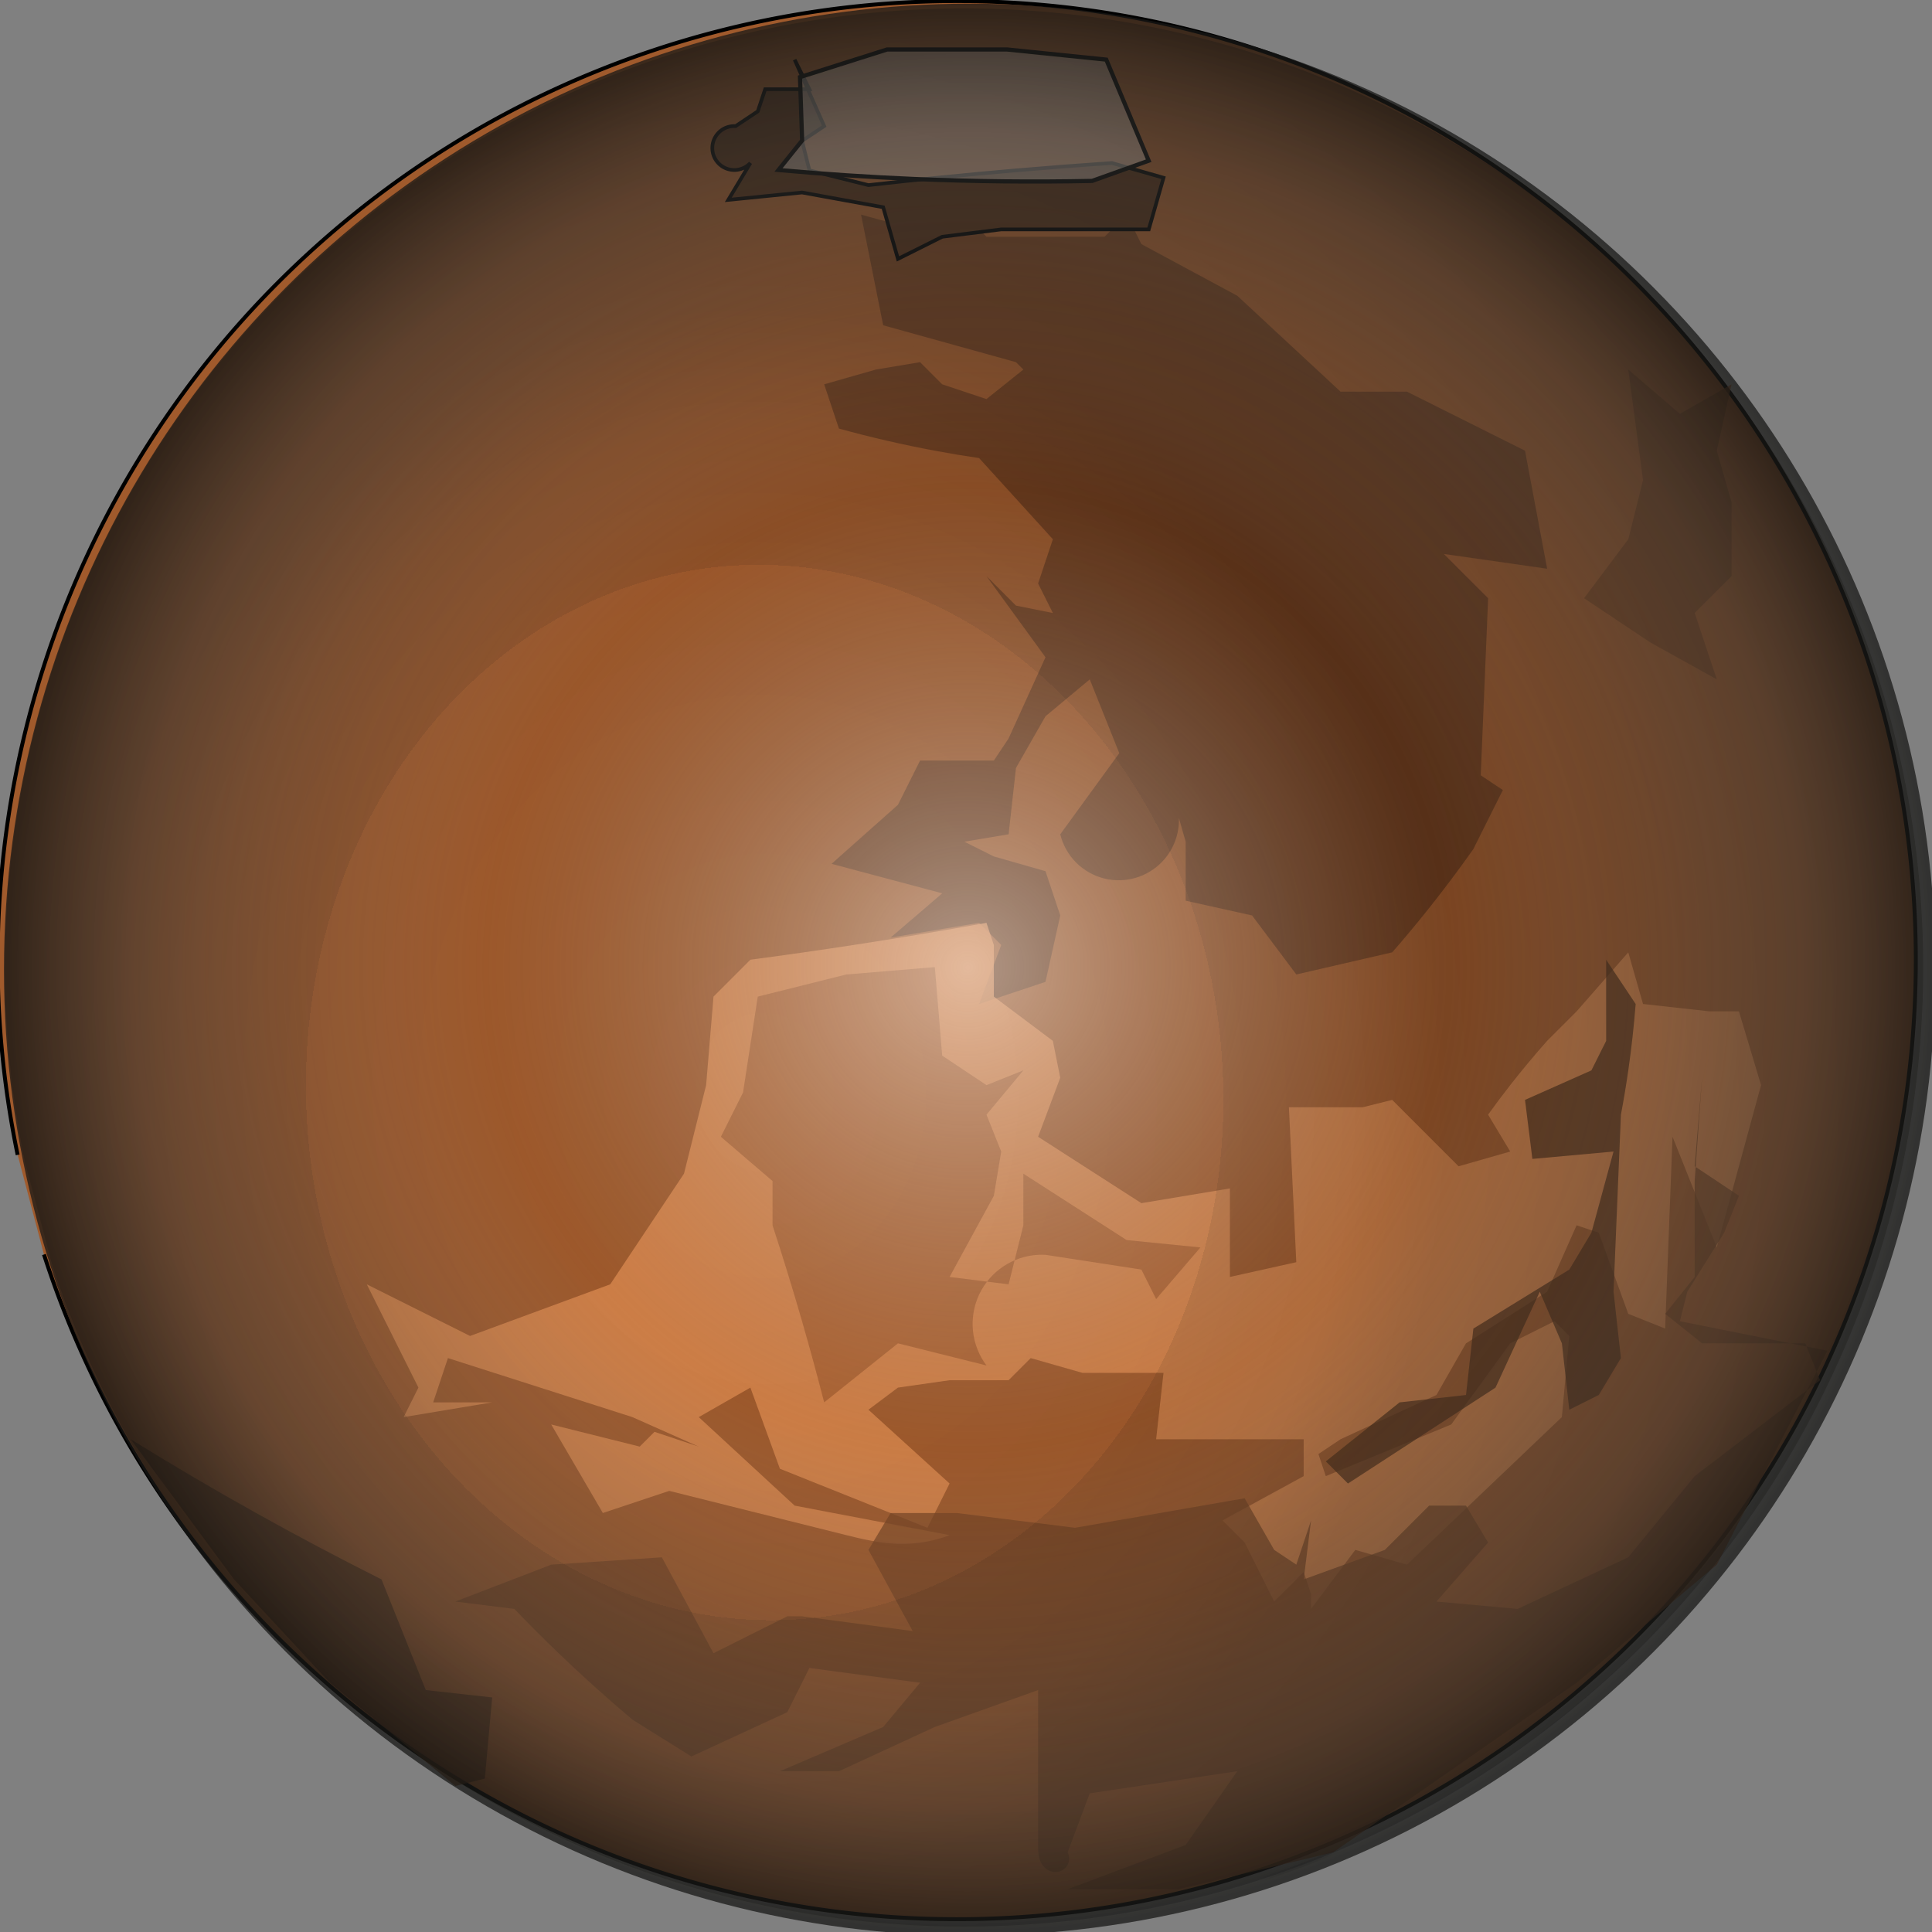 <?xml version="1.0" encoding="UTF-8" standalone="no"?>
<!-- Created with Inkscape (http://www.inkscape.org/) -->

<svg
   width="26.458mm"
   height="26.458mm"
   id="svg2"
   version="1.1"
   inkscape:version="1.4 (86a8ad7, 2024-10-11)"
   sodipodi:docname="mars.svg"
   xmlns:inkscape="http://www.inkscape.org/namespaces/inkscape"
   xmlns:sodipodi="http://sodipodi.sourceforge.net/DTD/sodipodi-0.dtd"
   xmlns:xlink="http://www.w3.org/1999/xlink"
   xmlns="http://www.w3.org/2000/svg"
   xmlns:svg="http://www.w3.org/2000/svg"
   xmlns:rdf="http://www.w3.org/1999/02/22-rdf-syntax-ns#"
   xmlns:cc="http://creativecommons.org/ns#"
   xmlns:dc="http://purl.org/dc/elements/1.1/">
  <rect width="100%" height="100%" fill="#808080" stroke="none"/>
  <defs
     id="defs4">
    <inkscape:path-effect
       effect="spiro"
       id="path-effect4010"
       is_visible="true"
       lpeversion="0" />
    <inkscape:path-effect
       effect="spiro"
       id="path-effect4014"
       is_visible="true"
       lpeversion="0" />
    <inkscape:path-effect
       effect="spiro"
       id="path-effect4018"
       is_visible="true"
       lpeversion="0" />
    <inkscape:path-effect
       effect="spiro"
       id="path-effect4022"
       is_visible="true"
       lpeversion="0" />
    <inkscape:path-effect
       effect="spiro"
       id="path-effect4026"
       is_visible="true"
       lpeversion="0" />
    <inkscape:path-effect
       effect="spiro"
       id="path-effect4030"
       is_visible="true"
       lpeversion="0" />
    <inkscape:path-effect
       effect="spiro"
       id="path-effect4034"
       is_visible="true"
       lpeversion="0" />
    <inkscape:path-effect
       effect="spiro"
       id="path-effect4038"
       is_visible="true"
       lpeversion="0" />
    <inkscape:path-effect
       effect="spiro"
       id="path-effect4042"
       is_visible="true"
       lpeversion="0" />
    <radialGradient
       inkscape:collect="always"
       xlink:href="#linearGradient4046"
       id="radialGradient4052"
       cx="-361.106"
       cy="590.495"
       fx="-361.106"
       fy="590.495"
       r="246.016"
       gradientTransform="matrix(1.508,-0.07,0.081,1.736,135.557,-459.986)"
       gradientUnits="userSpaceOnUse" />
    <linearGradient
       id="linearGradient4046">
      <stop
         style="stop-color:#000000;stop-opacity:0;"
         offset="0"
         id="stop4048" />
      <stop
         id="stop4060"
         offset="0.316"
         style="stop-color:#000000;stop-opacity:0.039;" />
      <stop
         id="stop4058"
         offset="0.316"
         style="stop-color:#000000;stop-opacity:0.122;" />
      <stop
         id="stop4056"
         offset="0.401"
         style="stop-color:#000000;stop-opacity:0.156;" />
      <stop
         id="stop4054"
         offset="0.469"
         style="stop-color:#000000;stop-opacity:0.234;" />
      <stop
         style="stop-color:#000000;stop-opacity:0.356;"
         offset="1"
         id="stop4050" />
    </linearGradient>
    <radialGradient
       inkscape:collect="always"
       xlink:href="#linearGradient4062"
       id="radialGradient4068"
       cx="192.188"
       cy="578.096"
       fx="192.188"
       fy="578.096"
       r="246.016"
       gradientTransform="matrix(-0.084,0.015,-0.179,-0.984,-143.268,1144.975)"
       gradientUnits="userSpaceOnUse" />
    <linearGradient
       inkscape:collect="always"
       id="linearGradient4062">
      <stop
         style="stop-color:#000000;stop-opacity:1;"
         offset="0"
         id="stop4064" />
      <stop
         style="stop-color:#000000;stop-opacity:0;"
         offset="1"
         id="stop4066" />
    </linearGradient>
    <radialGradient
       r="246.016"
       fy="590.495"
       fx="-361.106"
       cy="590.495"
       cx="-361.106"
       gradientTransform="matrix(1.508,-0.07,0.081,1.736,135.557,-459.986)"
       gradientUnits="userSpaceOnUse"
       id="radialGradient3242"
       xlink:href="#linearGradient4046"
       inkscape:collect="always" />
    <radialGradient
       r="246.016"
       fy="578.096"
       fx="192.188"
       cy="578.096"
       cx="192.188"
       gradientTransform="matrix(-0.084,0.015,-0.179,-0.984,-143.268,1144.975)"
       gradientUnits="userSpaceOnUse"
       id="radialGradient3244"
       xlink:href="#linearGradient4062"
       inkscape:collect="always" />
    <radialGradient
       id="radialGradient7775"
       gradientUnits="userSpaceOnUse"
       cy="359.51"
       cx="365.71"
       r="304.29"
       inkscape:collect="always"
       gradientTransform="matrix(0.164,0,0,0.164,98.048,252.918)">
      <stop
         id="stop7779"
         style="stop-color:#ffffff;stop-opacity:.464"
         offset="0" />
      <stop
         id="stop7783"
         style="stop-color:#91918f;stop-opacity:0"
         offset=".5" />
      <stop
         id="stop7785"
         style="stop-color:#5a5a57;stop-opacity:.196"
         offset=".69" />
      <stop
         id="stop7787"
         style="stop-color:#3f3e3b;stop-opacity:.454"
         offset=".865" />
      <stop
         id="stop7781"
         style="stop-color:#171715;stop-opacity:.742"
         offset="1" />
    </radialGradient>
  </defs>
  <sodipodi:namedview
     id="base"
     pagecolor="#ffffff"
     bordercolor="#666666"
     borderopacity="1.0"
     inkscape:pageopacity="0.0"
     inkscape:pageshadow="2"
     inkscape:zoom="3.959798"
     inkscape:cx="64.902301"
     inkscape:cy="60.230346"
     inkscape:document-units="px"
     inkscape:current-layer="layer1"
     showgrid="false"
     inkscape:window-width="1920"
     inkscape:window-height="1009"
     inkscape:window-x="-8"
     inkscape:window-y="-8"
     inkscape:window-maximized="1"
     inkscape:showpageshadow="2"
     inkscape:pagecheckerboard="0"
     inkscape:deskcolor="#d1d1d1" />
  <g
     inkscape:label="Capa 1"
     inkscape:groupmode="layer"
     id="layer1"
     transform="translate(-107.934,-261.8)">
    <g
       transform="matrix(0.189,0,0,0.189,-51.018,209.947)"
       id="g4070">
      <path
         transform="matrix(1.07,0,0,1.07,1434.852,-60.191)"
         sodipodi:open="true"
         sodipodi:end="2.8296178"
         sodipodi:start="2.9371194"
         d="M -550.47,608.24 A 245.467,245.467 0 0 1 -366.4,319.47 245.467,245.467 0 0 1 -72.788,495.714 245.467,245.467 0 0 1 -241.078,793.956 245.467,245.467 0 0 1 -543.735,633.741"
         sodipodi:ry="245.46707"
         sodipodi:rx="245.46707"
         sodipodi:cy="558.39758"
         sodipodi:cx="-310.11682"
         id="path4006"
         style="fill:#a05a2c;fill-rule:evenodd;stroke:#000000;stroke-width:1px;stroke-linecap:butt;stroke-linejoin:miter;stroke-opacity:1"
         sodipodi:type="arc"
         sodipodi:arc-type="arc" />
      <path
         inkscape:connector-curvature="0"
         inkscape:original-d="m 1076.8226,333.13357 6.0609,30.30458 36.3655,10.10153 2.0203,2.0203 -10.1015,8.08122 -12.1218,-4.04061 -6.061,-6.06091 -12.1218,2.0203 -14.1421,4.04061 4.0406,12.12183 26.264,6.06092 12.1218,2.0203 20.203,22.22336 -4.0406,12.12183 4.0406,8.08122 -10.1015,-2.02031 -8.0812,-8.08122 16.1624,22.22336 -10.1015,22.22336 -4.0406,6.06091 h -8.0812 -12.1219 l -6.0609,12.12183 -18.1827,16.16244 30.3046,8.08122 -14.1422,12.12183 24.2437,-4.04061 6.0609,6.06092 -6.0609,16.16244 18.1827,-6.06092 4.0406,-18.18274 -4.0406,-12.12183 -14.1421,-4.04061 -8.0812,-4.04061 12.1218,-2.02031 2.0203,-18.18274 8.0812,-14.14214 12.1219,-10.10152 8.0812,20.20305 -16.1625,22.22335 c 0,0 0,14.14214 12.1219,12.12183 12.1218,-2.0203 18.1827,-24.24366 18.1827,-24.24366 l 4.0406,14.14214 v 16.16244 l 18.1828,4.04061 12.1218,16.16244 26.264,-6.06092 10.1015,-12.12183 12.1218,-16.16244 8.0812,-16.16244 -6.0609,-4.04061 2.0203,-48.48732 -12.1218,-12.12183 28.2843,4.04061 -6.0609,-32.32488 -32.3249,-16.16244 h -18.1828 l -28.2842,-26.26397 -26.264,-14.14213 -4.0406,-8.08123 -6.0609,6.06092 h -22.2234 -10.1015 l -6.0609,-6.06092 -6.0609,6.06092 z"
         inkscape:path-effect="#path-effect4010"
         id="path4008"
         d="m 1076.823,333.134 6.061,30.305 36.365,10.102 2.02,2.02 -10.101,8.081 -12.122,-4.041 -6.061,-6.061 -12.122,2.02 -14.142,4.041 4.041,12.122 c 8.664,2.39 17.429,4.413 26.264,6.061 4.027,0.751 8.069,1.425 12.122,2.02 l 20.203,22.223 -4.041,12.122 4.041,8.081 -10.101,-2.02 -8.081,-8.081 16.162,22.223 -10.101,22.223 -4.041,6.061 h -8.081 -12.122 l -6.061,12.122 -18.183,16.162 30.305,8.081 -14.142,12.122 24.244,-4.041 6.061,6.061 -6.061,16.162 18.183,-6.061 4.041,-18.183 -4.041,-12.122 -14.142,-4.041 -8.081,-4.041 12.122,-2.02 2.02,-18.183 8.081,-14.142 12.122,-10.102 8.081,20.203 -16.163,22.223 c 0.71,2.92 2.237,5.636 4.361,7.761 2.125,2.125 4.841,3.651 7.761,4.361 3.113,0.757 6.446,0.581 9.461,-0.501 3.015,-1.081 5.701,-3.064 7.623,-5.626 1.922,-2.563 3.073,-5.696 3.267,-8.894 0.194,-3.197 -0.57,-6.447 -2.168,-9.223 l 4.041,14.142 v 16.162 l 18.183,4.041 12.122,16.162 26.264,-6.061 c 3.457,-3.964 6.826,-8.006 10.101,-12.122 4.194,-5.27 8.237,-10.66 12.122,-16.162 l 8.081,-16.162 -6.061,-4.041 2.02,-48.487 -12.122,-12.122 28.284,4.041 -6.061,-32.325 -32.325,-16.162 h -18.183 l -28.284,-26.264 -26.264,-14.142 -4.041,-8.081 -6.061,6.061 h -22.223 -10.101 l -6.061,-6.061 -6.061,6.061 z"
         style="fill:#502d16;fill-opacity:0.574;stroke:none" />
      <path
         sodipodi:nodetypes="cccccscccccccccccccccc"
         inkscape:connector-curvature="0"
         inkscape:original-d="m 1058.6398,290.70716 4.0407,8.08122 h -12.1219 l -2.0203,6.06092 -6.0609,4.04061 c 0,0 -16.1624,2.0203 -6.0609,4.04061 10.1015,2.0203 10.1015,6.06091 10.1015,6.06091 l -6.0609,10.10153 20.2031,-2.02031 22.2233,4.04061 4.0406,14.14214 12.1219,-6.06092 16.1624,-2.0203 h 40.4061 l 4.0406,-14.14214 -14.1421,-4.04061 -26.264,2.02031 -40.4061,4.04061 -16.1624,-4.04061 -2.0203,-8.08122 6.0609,-4.04061 z"
         inkscape:path-effect="#path-effect4014"
         id="path4012"
         d="m 1058.64,290.707 4.041,8.081 h -12.122 l -2.02,6.061 -6.061,4.041 c -1.301,-0.081 -2.626,0.276 -3.711,0.999 -1.085,0.723 -1.924,1.809 -2.35,3.041 -0.447,1.293 -0.435,2.739 0.032,4.024 0.467,1.285 1.387,2.401 2.56,3.105 1.173,0.704 2.59,0.99 3.944,0.798 1.354,-0.193 2.635,-0.863 3.566,-1.866 l -6.061,10.102 20.203,-2.02 22.223,4.041 4.041,14.142 12.122,-6.061 16.162,-2.02 h 40.406 l 4.041,-14.142 -14.142,-4.041 c -8.761,0.595 -17.516,1.268 -26.264,2.02 -13.486,1.16 -26.957,2.507 -40.406,4.041 l -16.162,-4.041 -2.02,-8.081 6.061,-4.041 z"
         style="fill:#502d16;stroke:#000000;stroke-width:1px;stroke-linecap:butt;stroke-linejoin:miter;stroke-opacity:1" />
      <path
         sodipodi:nodetypes="cccccccccc"
         inkscape:connector-curvature="0"
         inkscape:original-d="m 1060.0995,295.46819 23.8266,-7.55713 h 32.9273 l 27.1166,2.76842 11.6214,27.68414 -15.4952,5.53681 -48.5893,-0.52408 -37.3015,-2.46834 6.4779,-8.08122 z"
         inkscape:path-effect="#path-effect4018"
         id="path4016"
         d="m 1060.1,295.468 23.827,-7.557 h 32.927 l 27.117,2.768 11.621,27.684 -15.495,5.537 c -16.197,0.332 -32.404,0.157 -48.589,-0.524 -12.451,-0.524 -24.89,-1.347 -37.301,-2.468 l 6.478,-8.081 z"
         style="fill:#c8beb7;fill-opacity:0.574;stroke:#000000;stroke-width:1.146px;stroke-linecap:butt;stroke-linejoin:miter;stroke-opacity:1" />
      <path
         inkscape:connector-curvature="0"
         inkscape:original-d="m 941.46218,626.07781 28.28427,14.14213 38.38575,-14.14213 20.2031,-30.30458 6.0609,-24.24366 2.0203,-24.24366 10.1015,-10.10153 28.2843,-4.04061 36.3655,-6.06091 2.0203,6.06091 v 14.14214 l 16.1624,12.12183 2.0203,10.10153 -6.0609,16.16244 28.2843,18.18274 24.2437,-4.04061 v 24.24366 l 18.1827,-4.04061 -2.0203,-42.4264 h 20.2031 l 8.0812,-2.02031 18.1827,18.18275 14.1422,-4.04061 -6.061,-10.10153 6.061,-8.08122 10.1015,-12.12183 8.0812,-8.08122 14.1421,-16.16244 4.0407,14.14213 18.1827,2.02031 h 8.0812 l 6.0609,20.20305 -12.1218,44.44671 -12.1218,-30.30457 -2.0203,52.52793 -10.1016,-4.04061 -8.0812,-22.22336 -6.0609,-2.0203 -8.0812,18.18274 -22.2234,14.14214 -8.0812,14.14213 -26.264,12.12183 -6.0609,4.04061 2.0203,6.06092 34.3452,-14.14214 16.1625,-22.22335 12.1218,-6.06092 4.0406,4.04061 -2.0203,22.22336 -42.4264,40.4061 -14.1421,-4.04061 -12.1219,16.16244 v -4.04061 l -2.0203,-6.06091 -8.0812,8.08122 -8.0812,-16.16244 -6.0609,-6.06092 22.2233,-12.12183 v -10.10153 h -40.4061 l 2.0203,-18.18274 h -22.2233 l -14.1422,-4.04061 -6.0609,6.06091 h -16.1624 l -14.1422,2.02031 -8.0812,6.06091 22.2234,20.20306 -6.0609,12.12183 -40.4061,-16.16244 -8.0813,-22.22336 -14.1421,8.08122 26.264,24.24366 42.4264,8.08122 c 0,0 -20.2031,2.02031 -28.2843,0 -8.0812,-2.0203 -48.4873,-12.12183 -48.4873,-12.12183 l -18.1828,6.06092 -14.1421,-24.24367 24.2437,6.06092 4.0406,-4.04061 12.1218,4.04061 -18.1827,-8.08122 -50.50767,-16.16244 -4.04061,12.12183 h 16.16244 l -24.24366,4.04061 4.04061,-8.08122 z"
         inkscape:path-effect="#path-effect4022"
         id="path4020"
         d="m 941.462,626.078 28.284,14.142 38.386,-14.142 20.203,-30.305 6.061,-24.244 2.02,-24.244 10.101,-10.102 c 9.441,-1.251 18.87,-2.598 28.284,-4.041 12.148,-1.861 24.271,-3.882 36.365,-6.061 l 2.02,6.061 v 14.142 l 16.162,12.122 2.02,10.102 -6.061,16.162 28.284,18.183 24.244,-4.041 v 24.244 l 18.183,-4.041 -2.02,-42.426 h 20.203 l 8.081,-2.02 18.183,18.183 14.142,-4.041 -6.061,-10.102 c 1.966,-2.734 3.987,-5.428 6.061,-8.081 3.24,-4.144 6.609,-8.188 10.101,-12.122 l 8.081,-8.081 14.142,-16.162 4.041,14.142 18.183,2.02 h 8.081 l 6.061,20.203 -12.122,44.447 -12.122,-30.305 -2.02,52.528 -10.102,-4.041 -8.081,-22.223 -6.061,-2.02 -8.081,18.183 -22.223,14.142 -8.081,14.142 -26.264,12.122 -6.061,4.041 2.02,6.061 34.345,-14.142 16.163,-22.223 12.122,-6.061 4.041,4.041 -2.02,22.223 -42.426,40.406 -14.142,-4.041 -12.122,16.162 v -4.041 l -2.02,-6.061 -8.081,8.081 -8.081,-16.162 -6.061,-6.061 22.223,-12.122 v -10.102 h -40.406 l 2.02,-18.183 h -22.223 l -14.142,-4.041 -6.061,6.061 h -16.162 l -14.142,2.02 -8.081,6.061 22.223,20.203 -6.061,12.122 -40.406,-16.162 -8.081,-22.223 -14.142,8.081 26.264,24.244 42.426,8.081 c -4.479,1.729 -9.311,2.505 -14.11,2.371 -4.799,-0.133 -9.517,-1.207 -14.174,-2.371 l -48.487,-12.122 -18.183,6.061 -14.142,-24.244 24.244,6.061 4.041,-4.041 12.122,4.041 -18.183,-8.081 -50.508,-16.162 -4.041,12.122 h 16.162 l -24.244,4.041 4.041,-8.081 z"
         style="fill:#e38e53;fill-opacity:0.716;stroke:none" />
      <path
         inkscape:connector-curvature="0"
         inkscape:original-d="m 1048.5383,547.28591 24.2437,-6.06092 24.2437,-2.0203 2.0203,24.24366 12.1218,8.08122 10.1015,-4.04061 -10.1015,12.12183 4.0406,10.10153 -2.0203,12.12183 -12.1218,22.22335 16.1624,2.02031 4.0406,-16.16244 v -14.14214 l 28.2843,18.18275 20.2031,2.0203 -12.1219,14.14214 -4.0406,-8.08122 -26.264,-4.04061 c 0,0 6.061,-12.12183 -2.0203,0 -8.0812,12.12183 -14.1421,30.30457 -14.1421,30.30457 l -24.2437,-6.06091 -20.203,16.16244 -6.0609,-22.22336 -8.0812,-26.26396 v -12.12183 l -14.1422,-12.12183 6.0609,-12.12183 z"
         inkscape:path-effect="#path-effect4026"
         id="path4024"
         d="m 1048.538,547.286 24.244,-6.061 24.244,-2.02 2.02,24.244 12.122,8.081 10.101,-4.041 -10.101,12.122 4.041,10.102 -2.02,12.122 -12.122,22.223 16.162,2.02 4.041,-16.162 v -14.142 l 28.284,18.183 20.203,2.02 -12.122,14.142 -4.041,-8.081 -26.264,-4.041 c -0.673,-0.036 -1.347,-0.036 -2.02,0 -3.409,0.182 -6.763,1.307 -9.592,3.216 -2.829,1.91 -5.127,4.6 -6.57,7.693 -1.444,3.093 -2.03,6.582 -1.676,9.977 0.354,3.395 1.646,6.688 3.696,9.418 l -24.244,-6.061 -20.203,16.162 c -1.911,-7.437 -3.932,-14.846 -6.061,-22.223 -2.54,-8.801 -5.234,-17.557 -8.081,-26.264 v -12.122 l -14.142,-12.122 6.061,-12.122 z"
         style="fill:#a05a2c;fill-opacity:0.716;stroke:none" />
      <path
         inkscape:connector-curvature="0"
         inkscape:original-d="m 1282.8938,589.71232 -22.2234,2.02031 -2.0203,-16.16244 18.1827,-8.08122 4.0407,-8.08123 v -22.22335 l 8.0812,12.12183 -2.0203,18.18275 -2.0203,12.12183 -2.0203,48.48732 2.0203,18.18274 -6.061,10.10153 -8.0812,4.04061 -2.0203,-18.18275 -6.0609,-14.14213 -12.1218,26.26396 -40.4061,26.26397 -6.0609,-6.06091 20.203,-16.16245 18.1828,-2.0203 2.0203,-18.18275 26.2639,-16.16244 6.0609,-10.10152 z"
         inkscape:path-effect="#path-effect4030"
         id="path4028"
         d="m 1282.894,589.712 -22.223,2.02 -2.02,-16.162 18.183,-8.081 4.041,-8.081 v -22.223 l 8.081,12.122 c -0.476,6.081 -1.149,12.146 -2.02,18.183 -0.585,4.055 -1.258,8.097 -2.02,12.122 l -2.02,48.487 2.02,18.183 -6.061,10.102 -8.081,4.041 -2.02,-18.183 -6.061,-14.142 -12.122,26.264 -40.406,26.264 -6.061,-6.061 20.203,-16.162 18.183,-2.02 2.02,-18.183 26.264,-16.162 6.061,-10.102 z"
         style="fill:#502d16;fill-opacity:0.716;stroke:none" />
      <path
         inkscape:connector-curvature="0"
         inkscape:original-d="m 1103.0866,688.70727 32.3249,4.04061 46.467,-8.08122 8.0813,14.14213 6.0609,4.04061 4.0406,-12.12183 -2.0203,16.16244 22.2233,-8.08122 12.1219,-12.12183 h 10.1015 l 6.0609,10.10153 -14.1421,16.16244 22.2233,2.0203 30.3046,-14.14213 18.1827,-22.22336 34.3452,-26.26397 -4.0406,-10.10152 h -28.2843 l -10.1015,-8.08122 8.0812,-10.10153 v -26.26396 l 2.0203,-28.28427 -2.0203,24.24366 12.1219,8.08122 -4.0406,10.10152 -10.1016,16.16244 -2.0203,8.08122 40.4061,8.08122 -30.3045,58.58885 -38.3858,32.32488 -66.6701,46.46702 -42.4264,10.10153 h -30.3046 l 32.3249,-12.12183 14.1421,-20.20306 -40.4061,6.06092 -6.0609,16.16244 c 0,0 -8.0812,6.06092 -8.0812,-2.0203 0,-8.08123 0,-42.42641 0,-42.42641 l -28.2843,10.10152 -26.2639,12.12183 h -16.1625 l 28.2843,-12.12183 10.1015,-12.12183 -30.3046,-4.04061 -6.0609,12.12183 -26.264,12.12183 -16.1624,-10.10152 -20.2031,-18.18275 -12.12183,-12.12183 -16.16244,-2.0203 26.26397,-10.10153 30.3046,-2.0203 14.1422,26.26396 20.203,-10.10152 h 4.0406 l 30.3046,4.04061 -12.1218,-22.22336 6.0609,-10.10152 z"
         inkscape:path-effect="#path-effect4034"
         id="path4032"
         d="m 1103.087,688.707 32.325,4.041 46.467,-8.081 8.081,14.142 6.061,4.041 4.041,-12.122 -2.02,16.162 22.223,-8.081 12.122,-12.122 h 10.101 l 6.061,10.102 -14.142,16.162 22.223,2.02 30.305,-14.142 18.183,-22.223 34.345,-26.264 -4.041,-10.102 h -28.284 l -10.101,-8.081 8.081,-10.102 v -26.264 l 2.02,-28.284 -2.02,24.244 12.122,8.081 -4.041,10.102 -10.102,16.162 -2.02,8.081 40.406,8.081 -30.305,58.589 -38.386,32.325 -66.67,46.467 -42.426,10.102 h -30.305 l 32.325,-12.122 14.142,-20.203 -40.406,6.061 -6.061,16.162 c 0.347,0.643 0.493,1.393 0.412,2.12 -0.081,0.727 -0.388,1.426 -0.866,1.979 -0.478,0.553 -1.124,0.958 -1.828,1.154 -0.704,0.196 -1.463,0.184 -2.165,-0.02 -0.702,-0.204 -1.345,-0.597 -1.865,-1.111 -0.52,-0.514 -0.917,-1.146 -1.19,-1.824 -0.547,-1.356 -0.579,-2.856 -0.579,-4.318 v -42.426 l -28.284,10.102 -26.264,12.122 h -16.163 l 28.284,-12.122 10.101,-12.122 -30.305,-4.041 -6.061,12.122 -26.264,12.122 -16.162,-10.102 c -6.928,-5.842 -13.666,-11.907 -20.203,-18.183 -4.122,-3.958 -8.164,-8 -12.122,-12.122 l -16.162,-2.02 26.264,-10.102 30.305,-2.02 14.142,26.264 20.203,-10.102 h 4.041 l 30.305,4.041 -12.122,-22.223 6.061,-10.102 z"
         style="fill:#784421;fill-opacity:0.716;stroke:none" />
      <path
         inkscape:connector-curvature="0"
         inkscape:original-d="m 1286.9343,375.55998 4.0407,30.30457 -4.0407,16.16244 -12.1218,16.16244 18.1828,12.12184 18.1827,10.10152 -6.0609,-18.18274 10.1015,-10.10153 v -20.20305 l -4.0406,-14.14214 4.0406,-18.18274 -14.1421,8.08122 z"
         inkscape:path-effect="#path-effect4038"
         id="path4036"
         d="m 1286.934,375.56 4.041,30.305 -4.041,16.162 -12.122,16.162 18.183,12.122 18.183,10.102 -6.061,-18.183 10.101,-10.102 v -20.203 l -4.041,-14.142 4.041,-18.183 -14.142,8.081 z"
         style="fill:#784421;fill-opacity:0.716;stroke:none" />
      <path
         inkscape:connector-curvature="0"
         inkscape:original-d="m 876.81241,668.50421 34.34518,20.20306 34.34519,18.18274 12.12183,30.30458 18.18275,2.0203 -2.02031,22.22336 -8.08122,2.0203 -34.34519,-28.28427 -26.26396,-28.28427 z"
         inkscape:path-effect="#path-effect4042"
         id="path4040"
         d="m 876.812,668.504 c 11.294,6.993 22.746,13.73 34.345,20.203 11.312,6.313 22.765,12.376 34.345,18.183 l 12.122,30.305 18.183,2.02 -2.02,22.223 -8.081,2.02 -34.345,-28.284 -26.264,-28.284 z"
         style="fill:#502d16;fill-opacity:0.716;stroke:none" />
      <path
         sodipodi:type="arc"
         style="fill:url(#radialGradient3242);fill-opacity:1;fill-rule:evenodd;stroke:url(#radialGradient3244);stroke-width:1px;stroke-linecap:butt;stroke-linejoin:miter;stroke-opacity:1"
         id="path4044"
         sodipodi:cx="-310.11682"
         sodipodi:cy="558.39758"
         sodipodi:rx="245.46707"
         sodipodi:ry="245.46707"
         d="M -550.47,608.24 A 245.467,245.467 0 0 1 -366.4,319.47 245.467,245.467 0 0 1 -72.788,495.714 245.467,245.467 0 0 1 -241.078,793.956 245.467,245.467 0 0 1 -543.735,633.741"
         sodipodi:start="2.9371194"
         sodipodi:end="2.8296178"
         sodipodi:open="true"
         transform="matrix(1.07,0,0,1.07,1436.872,-58.171)"
         sodipodi:arc-type="arc" />
    </g>
    <ellipse
       id="path7041"
       style="color:#000000;fill:url(#radialGradient7775);fill-rule:evenodd;stroke-width:0.404"
       cx="158.125"
       cy="311.991"
       rx="49.986"
       ry="50" />
  </g>
</svg>
